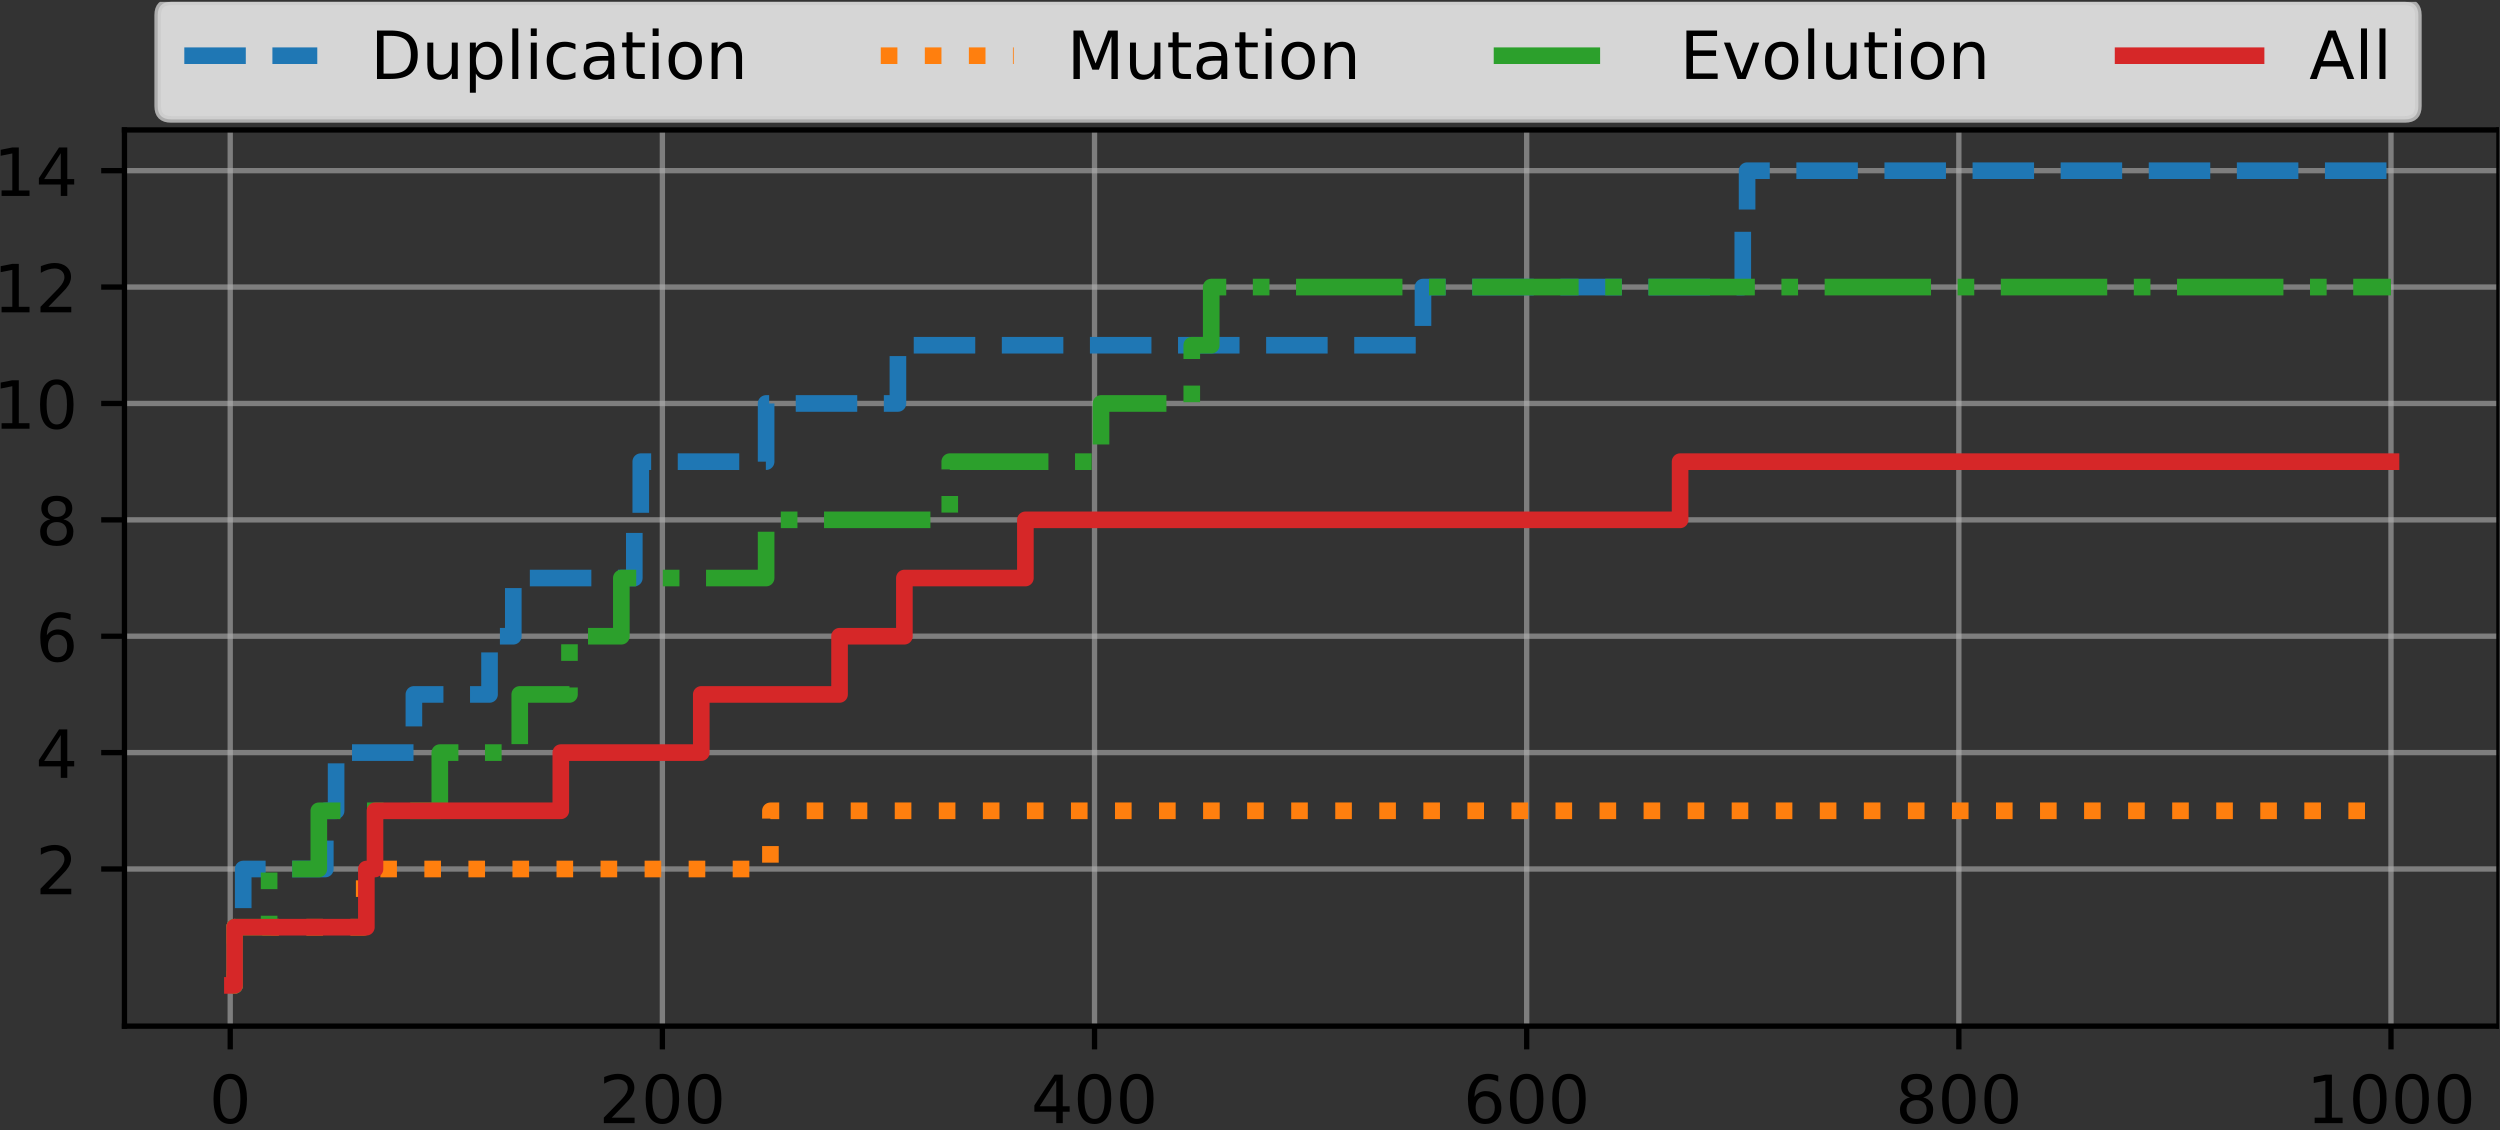 <svg height="170pt" viewBox="0 0 376 170" width="376pt" xmlns="http://www.w3.org/2000/svg" xmlns:xlink="http://www.w3.org/1999/xlink"><rect x="0" y="0" width="376" height="170" fill="#333333" stroke="none"/><clipPath id="a"><path d="m0 .199h375.898v169.801h-375.898zm0 0"/></clipPath><clipPath id="b"><path d="m34 19.543h2v134.785h-2zm0 0"/></clipPath><clipPath id="c"><path d="m.227.328h.801v3.5h-.801zm0 0"/></clipPath><clipPath id="d"><path d="m0 0h2v4h-2z"/></clipPath><clipPath id="e"><path d="m99 19.543h2v134.785h-2zm0 0"/></clipPath><clipPath id="f"><path d="m.223.328h.801v3.5h-.801zm0 0"/></clipPath><clipPath id="g"><path d="m0 0h2v4h-2z"/></clipPath><clipPath id="h"><path d="m164 19.543h2v134.785h-2zm0 0"/></clipPath><clipPath id="i"><path d="m.219.328h.801v3.5h-.801zm0 0"/></clipPath><clipPath id="j"><path d="m0 0h2v4h-2z"/></clipPath><clipPath id="k"><path d="m229 19.543h2v134.785h-2zm0 0"/></clipPath><clipPath id="l"><path d="m.215.328h.801v3.5h-.801zm0 0"/></clipPath><clipPath id="m"><path d="m0 0h2v4h-2z"/></clipPath><clipPath id="n"><path d="m294 19.543h2v134.785h-2zm0 0"/></clipPath><clipPath id="o"><path d="m.211.328h.801v3.5h-.801zm0 0"/></clipPath><clipPath id="p"><path d="m0 0h2v4h-2z"/></clipPath><clipPath id="q"><path d="m359 19.543h2v134.785h-2zm0 0"/></clipPath><clipPath id="r"><path d="m.207.328h.801v3.5h-.801zm0 0"/></clipPath><clipPath id="s"><path d="m0 0h2v4h-2z"/></clipPath><clipPath id="t"><path d="m18.719 130h357.121v2h-357.121zm0 0"/></clipPath><clipPath id="u"><path d="m.219.297h3.5v.801h-3.5zm0 0"/></clipPath><clipPath id="v"><path d="m0 0h4v2h-4z"/></clipPath><clipPath id="w"><path d="m18.719 112h357.121v2h-357.121zm0 0"/></clipPath><clipPath id="x"><path d="m.219.793h3.5v.801h-3.5zm0 0"/></clipPath><clipPath id="y"><path d="m0 0h4v2h-4z"/></clipPath><clipPath id="z"><path d="m18.719 95h357.121v2h-357.121zm0 0"/></clipPath><clipPath id="A"><path d="m.219.289h3.5v.801h-3.5zm0 0"/></clipPath><clipPath id="B"><path d="m0 0h4v2h-4z"/></clipPath><clipPath id="C"><path d="m18.719 77h357.121v2h-357.121zm0 0"/></clipPath><clipPath id="D"><path d="m.219.785h3.5v.801h-3.5zm0 0"/></clipPath><clipPath id="E"><path d="m0 0h4v2h-4z"/></clipPath><clipPath id="F"><path d="m18.719 60h357.121v2h-357.121zm0 0"/></clipPath><clipPath id="G"><path d="m.219.281h3.5v.797h-3.5zm0 0"/></clipPath><clipPath id="H"><path d="m0 0h4v2h-4z"/></clipPath><clipPath id="I"><path d="m18.719 42h357.121v2h-357.121zm0 0"/></clipPath><clipPath id="J"><path d="m.219.773h3.5v.801h-3.5zm0 0"/></clipPath><clipPath id="K"><path d="m0 0h4v2h-4z"/></clipPath><clipPath id="L"><path d="m18.719 25h357.121v2h-357.121zm0 0"/></clipPath><clipPath id="M"><path d="m.219.27h3.5v.801h-3.5zm0 0"/></clipPath><clipPath id="N"><path d="m0 0h4v2h-4z"/></clipPath><clipPath id="O"><path d="m375 18h.84v137h-.84zm0 0"/></clipPath><clipPath id="P"><path d="m18 153h357.84v2h-357.84zm0 0"/></clipPath><clipPath id="Q"><path d="m18 18h357.84v3h-357.84zm0 0"/></clipPath><clipPath id="R"><path d="m23 .281h342v18.719h-342zm0 0"/></clipPath><clipPath id="S"><path d="m.219.281h340.781v17.719h-340.781zm0 0"/></clipPath><clipPath id="T"><path d="m.219.281h341v18.172h-341zm0 0"/></clipPath><clipPath id="U"><path d="m0 0h342v19h-342z"/></clipPath><clipPath id="V"><path d="m0 0h376v170h-376z"/></clipPath><symbol id="W" overflow="visible"><path d="m3.18-6.641c-.508 0-.891.25-1.148.75-.262.5-.383 1.25-.383 2.25s.121 1.75.383 2.25c.258.5.641.75 1.148.75.512 0 .891-.25 1.148-.75.25-.5.383-1.25.383-2.25s-.133-1.75-.383-2.25c-.258-.5-.637-.75-1.148-.75m0-.781c.809 0 1.43.332 1.871.973.43.648.648 1.59.648 2.809 0 1.23-.219 2.172-.648 2.812-.441.637-1.062.957-1.871.957-.82 0-1.449-.32-1.879-.957-.43-.641-.641-1.582-.641-2.812 0-1.219.211-2.16.641-2.809.43-.641 1.059-.973 1.879-.973"/></symbol><symbol id="X" overflow="visible"><path d="m1.922-.828h3.438v.828h-4.629v-.828c.371-.383.879-.902 1.531-1.562.637-.648 1.047-1.07 1.219-1.258.32-.352.539-.652.66-.902.121-.238.188-.488.188-.73 0-.379-.137-.699-.406-.938-.273-.242-.621-.371-1.062-.371-.309 0-.641.059-.98.16-.34.109-.707.27-1.098.488v-1c.398-.16.77-.277 1.109-.359.34-.078.66-.121.949-.121.75 0 1.352.191 1.801.57.449.383.68.883.68 1.512 0 .301-.059.59-.172.852-.109.27-.309.59-.609.949-.078.098-.34.367-.777.82-.441.449-1.051 1.078-1.84 1.891"/></symbol><symbol id="Y" overflow="visible"><path d="m3.781-6.43-2.492 3.891h2.492zm-.262-.859h1.242v4.75h1.039v.82h-1.039v1.719h-.98v-1.719h-3.293v-.953z"/></symbol><symbol id="Z" overflow="visible"><path d="m3.301-4.039c-.441 0-.789.16-1.051.461-.262.297-.391.719-.391 1.238 0 .531.129.949.391 1.25.262.301.609.449 1.051.449.438 0 .789-.148 1.051-.449.258-.301.387-.719.387-1.25 0-.52-.129-.941-.387-1.238-.262-.301-.613-.461-1.051-.461m1.961-3.09v.898c-.25-.121-.5-.211-.75-.27-.262-.059-.512-.09-.75-.09-.66 0-1.16.219-1.5.66-.34.441-.543 1.109-.582 1.988.191-.277.43-.5.719-.648.293-.148.613-.23.961-.23.73 0 1.312.23 1.73.672.422.438.641 1.047.641 1.809 0 .75-.23 1.352-.672 1.801-.438.449-1.027.668-1.758.668-.84 0-1.492-.32-1.93-.957-.449-.641-.672-1.582-.672-2.812 0-1.148.27-2.07.82-2.75.539-.68 1.281-1.031 2.199-1.031.242 0 .492.031.75.07.25.051.512.121.793.223"/></symbol><symbol id="aa" overflow="visible"><path d="m3.18-3.461c-.469 0-.84.133-1.109.383-.27.25-.398.59-.398 1.027 0 .441.129.789.398 1.039.27.25.641.371 1.109.371.461 0 .832-.121 1.102-.379.27-.25.41-.59.41-1.031 0-.438-.141-.777-.402-1.027-.27-.25-.641-.383-1.109-.383m-.988-.418c-.422-.102-.75-.301-.992-.59-.238-.293-.348-.641-.348-1.062 0-.578.199-1.039.617-1.379.41-.34.98-.512 1.711-.512.719 0 1.289.172 1.711.512.41.34.621.801.621 1.379 0 .422-.121.77-.363 1.062-.238.289-.559.488-.977.59.469.109.84.328 1.109.648.258.32.398.719.398 1.18 0 .711-.219 1.25-.648 1.621-.441.379-1.051.559-1.852.559-.809 0-1.43-.18-1.859-.559-.43-.371-.641-.91-.641-1.621 0-.461.129-.859.398-1.18.262-.32.633-.539 1.113-.648m-.363-1.562c0 .383.113.68.352.891.242.211.57.312 1 .312.422 0 .75-.102.992-.312.238-.211.359-.508.359-.891 0-.379-.121-.668-.359-.879-.242-.211-.57-.32-.992-.32-.43 0-.758.109-1 .32-.238.211-.352.5-.352.879"/></symbol><symbol id="ab" overflow="visible"><path d="m1.238-.828h1.613v-5.562l-1.75.352v-.902l1.738-.348h.988v6.461h1.613v.828h-4.203z"/></symbol><symbol id="ac" overflow="visible"><path d="m1.969-6.48v5.672h1.191c1 0 1.738-.223 2.211-.68.457-.461.699-1.184.699-2.16 0-.98-.242-1.691-.699-2.152-.473-.449-1.211-.68-2.211-.68zm-.988-.809h2.031c1.41 0 2.449.301 3.109.879.66.59.988 1.512.988 2.762 0 1.258-.34 2.18-1 2.77s-1.699.879-3.098.879h-2.031z"/></symbol><symbol id="ad" overflow="visible"><path d="m.852-2.16v-3.309h.898v3.277c0 .52.102.902.301 1.16.199.262.5.391.91.391.48 0 .867-.148 1.148-.461.281-.309.422-.727.422-1.27v-3.098h.898v5.469h-.898v-.84c-.223.34-.48.578-.762.738-.289.152-.621.23-1 .23-.629 0-1.109-.187-1.43-.578-.328-.379-.488-.949-.488-1.711"/></symbol><symbol id="ae" overflow="visible"><path d="m1.809-.82v2.891h-.898v-7.539h.898v.828c.18-.32.422-.559.711-.719.289-.16.641-.242 1.039-.242.66 0 1.203.273 1.621.793.41.527.621 1.219.621 2.078s-.211 1.559-.621 2.082c-.418.52-.961.777-1.621.777-.398 0-.75-.078-1.039-.23-.289-.148-.531-.387-.711-.719m3.062-1.91c0-.66-.141-1.168-.41-1.551-.281-.379-.652-.57-1.121-.57-.48 0-.852.191-1.121.57-.277.383-.41.891-.41 1.551 0 .66.133 1.18.41 1.559.27.383.641.562 1.121.562.469 0 .84-.18 1.121-.562.27-.379.41-.898.41-1.559"/></symbol><symbol id="af" overflow="visible"><path d="m.941-7.602h.898v7.602h-.898z"/></symbol><symbol id="ag" overflow="visible"><path d="m.941-5.469h.898v5.469h-.898zm0-2.133h.898v1.141h-.898z"/></symbol><symbol id="ah" overflow="visible"><path d="m4.879-5.262v.84c-.258-.137-.508-.238-.77-.309-.258-.07-.508-.109-.77-.109-.578 0-1.039.191-1.359.559-.32.371-.48.891-.48 1.551 0 .672.16 1.191.48 1.559.32.371.781.551 1.359.551.262 0 .512-.027.77-.098.262-.07.512-.18.77-.32v.828c-.258.121-.52.211-.777.262-.273.051-.562.078-.863.078-.816 0-1.477-.25-1.957-.77-.492-.508-.73-1.211-.73-2.09 0-.891.238-1.59.73-2.098.488-.512 1.16-.773 2.02-.773.277 0 .551.031.809.09.262.062.52.141.77.25"/></symbol><symbol id="ai" overflow="visible"><path d="m3.43-2.75c-.73 0-1.23.09-1.508.25-.281.172-.422.449-.422.852 0 .32.102.578.309.758.211.191.5.281.863.281.5 0 .898-.172 1.199-.531.301-.348.449-.82.449-1.41v-.199zm1.789-.371v3.121h-.898v-.828c-.211.34-.469.578-.77.727-.301.152-.68.23-1.121.23-.559 0-1.008-.148-1.34-.457-.328-.312-.488-.73-.488-1.262 0-.609.199-1.07.617-1.391.41-.309 1.02-.469 1.84-.469h1.262v-.09c0-.41-.141-.73-.41-.961-.27-.219-.648-.34-1.141-.34-.32 0-.621.039-.918.121-.301.078-.582.188-.852.328v-.828c.32-.121.641-.223.949-.281.312-.059.609-.102.91-.102.789 0 1.379.211 1.77.621.391.41.59 1.031.59 1.859"/></symbol><symbol id="aj" overflow="visible"><path d="m1.828-7.02v1.551h1.852v.699h-1.852v2.969c0 .449.062.742.184.859.117.133.367.191.75.191h.918v.75h-.918c-.703 0-1.184-.129-1.441-.391-.262-.258-.391-.73-.391-1.41v-2.969h-.66v-.699h.66v-1.551z"/></symbol><symbol id="ak" overflow="visible"><path d="m3.059-4.84c-.48 0-.859.191-1.137.57-.281.379-.422.891-.422 1.539 0 .66.129 1.172.41 1.551.281.379.66.559 1.148.559.48 0 .863-.18 1.141-.559.281-.379.422-.891.422-1.551 0-.641-.141-1.16-.422-1.539-.277-.379-.66-.57-1.141-.57m0-.762c.781 0 1.391.262 1.84.762.441.512.672 1.211.672 2.109 0 .902-.23 1.602-.672 2.102-.449.508-1.059.758-1.84.758-.789 0-1.41-.25-1.848-.758-.441-.5-.66-1.199-.66-2.102 0-.898.219-1.598.66-2.109.438-.5 1.059-.762 1.848-.762"/></symbol><symbol id="al" overflow="visible"><path d="m5.488-3.301v3.301h-.898v-3.27c0-.52-.109-.902-.309-1.16-.203-.262-.5-.391-.902-.391-.488 0-.867.16-1.148.469-.281.312-.422.73-.422 1.262v3.09h-.898v-5.469h.898v.848c.211-.32.461-.57.762-.73.289-.16.629-.25 1.008-.25.621 0 1.102.203 1.422.59.32.391.488.961.488 1.711"/></symbol><symbol id="am" overflow="visible"><path d="m.98-7.289h1.469l1.859 4.961 1.871-4.961h1.469v7.289h-.957v-6.398l-1.883 5h-.988l-1.879-5v6.398h-.961z"/></symbol><symbol id="an" overflow="visible"><path d="m.98-7.289h4.609v.828h-3.621v2.16h3.473v.832h-3.473v2.641h3.711v.828h-4.699z"/></symbol><symbol id="ao" overflow="visible"><path d="m.301-5.469h.949l1.711 4.59 1.711-4.59h.949l-2.051 5.469h-1.219z"/></symbol><symbol id="ap" overflow="visible"><path d="m3.422-6.32-1.344 3.629h2.684zm-.562-.969h1.121l2.781 7.289h-1.031l-.66-1.871h-3.289l-.66 1.871h-1.043z"/></symbol><g clip-path="url(#a)"><g clip-path="url(#V)"><g clip-path="url(#b)"><path d="m346.25 156.719v1347.852" style="fill:none;stroke-width:8;stroke-linecap:square;stroke-linejoin:round;stroke:#b0b0b0;stroke-opacity:.6;stroke-miterlimit:10" transform="matrix(.1 0 0 -.1 0 170)"/></g><g clip-path="url(#d)" transform="translate(34 154)"><g clip-path="url(#c)"><path d="m346.25 156.719v-35" fill="none" stroke="#000" stroke-linejoin="round" stroke-miterlimit="10" stroke-width="8" transform="matrix(.1 0 0 -.1 -34 16)"/></g></g><use x="31.447" xlink:href="#W" y="168.922"/><g clip-path="url(#e)"><path d="m996.211 156.719v1347.852" style="fill:none;stroke-width:8;stroke-linecap:square;stroke-linejoin:round;stroke:#b0b0b0;stroke-opacity:.6;stroke-miterlimit:10" transform="matrix(.1 0 0 -.1 0 170)"/></g><g clip-path="url(#g)" transform="translate(99 154)"><g clip-path="url(#f)"><path d="m996.211 156.719v-35" fill="none" stroke="#000" stroke-linejoin="round" stroke-miterlimit="10" stroke-width="8" transform="matrix(.1 0 0 -.1 -99 16)"/></g></g><g><use x="90.083" xlink:href="#X" y="168.922"/><use x="96.443" xlink:href="#W" y="168.922"/><use x="102.803" xlink:href="#W" y="168.922"/></g><g clip-path="url(#h)"><path d="m1646.172 156.719v1347.852" style="fill:none;stroke-width:8;stroke-linecap:square;stroke-linejoin:round;stroke:#b0b0b0;stroke-opacity:.6;stroke-miterlimit:10" transform="matrix(.1 0 0 -.1 0 170)"/></g><g clip-path="url(#j)" transform="translate(164 154)"><g clip-path="url(#i)"><path d="m1646.172 156.719v-35" fill="none" stroke="#000" stroke-linejoin="round" stroke-miterlimit="10" stroke-width="8" transform="matrix(.1 0 0 -.1 -164 16)"/></g></g><g><use x="155.079" xlink:href="#Y" y="168.922"/><use x="161.439" xlink:href="#W" y="168.922"/><use x="167.799" xlink:href="#W" y="168.922"/></g><g clip-path="url(#k)"><path d="m2296.133 156.719v1347.852" style="fill:none;stroke-width:8;stroke-linecap:square;stroke-linejoin:round;stroke:#b0b0b0;stroke-opacity:.6;stroke-miterlimit:10" transform="matrix(.1 0 0 -.1 0 170)"/></g><g clip-path="url(#m)" transform="translate(229 154)"><g clip-path="url(#l)"><path d="m2296.133 156.719v-35" fill="none" stroke="#000" stroke-linejoin="round" stroke-miterlimit="10" stroke-width="8" transform="matrix(.1 0 0 -.1 -229 16)"/></g></g><g><use x="220.075" xlink:href="#Z" y="168.922"/><use x="226.435" xlink:href="#W" y="168.922"/><use x="232.795" xlink:href="#W" y="168.922"/></g><g clip-path="url(#n)"><path d="m2946.094 156.719v1347.852" style="fill:none;stroke-width:8;stroke-linecap:square;stroke-linejoin:round;stroke:#b0b0b0;stroke-opacity:.6;stroke-miterlimit:10" transform="matrix(.1 0 0 -.1 0 170)"/></g><g clip-path="url(#p)" transform="translate(294 154)"><g clip-path="url(#o)"><path d="m2946.094 156.719v-35" fill="none" stroke="#000" stroke-linejoin="round" stroke-miterlimit="10" stroke-width="8" transform="matrix(.1 0 0 -.1 -294 16)"/></g></g><g><use x="285.071" xlink:href="#aa" y="168.922"/><use x="291.431" xlink:href="#W" y="168.922"/><use x="297.791" xlink:href="#W" y="168.922"/></g><g clip-path="url(#q)"><path d="m3596.055 156.719v1347.852" style="fill:none;stroke-width:8;stroke-linecap:square;stroke-linejoin:round;stroke:#b0b0b0;stroke-opacity:.6;stroke-miterlimit:10" transform="matrix(.1 0 0 -.1 0 170)"/></g><g clip-path="url(#s)" transform="translate(359 154)"><g clip-path="url(#r)"><path d="m3596.055 156.719v-35" fill="none" stroke="#000" stroke-linejoin="round" stroke-miterlimit="10" stroke-width="8" transform="matrix(.1 0 0 -.1 -359 16)"/></g></g><g><use x="346.887" xlink:href="#ab" y="168.922"/><use x="353.247" xlink:href="#W" y="168.922"/><use x="359.607" xlink:href="#W" y="168.922"/><use x="365.967" xlink:href="#W" y="168.922"/></g><g clip-path="url(#t)"><path d="m187.188 393.008h3571.211" style="fill:none;stroke-width:8;stroke-linecap:square;stroke-linejoin:round;stroke:#b0b0b0;stroke-opacity:.6;stroke-miterlimit:10" transform="matrix(.1 0 0 -.1 0 170)"/></g><g clip-path="url(#v)" transform="translate(15 130)"><g clip-path="url(#u)"><path d="m187.188 393.008h-35" fill="none" stroke="#000" stroke-linejoin="round" stroke-miterlimit="10" stroke-width="8" transform="matrix(.1 0 0 -.1 -15 40)"/></g></g><use x="5.359" xlink:href="#X" y="134.494"/><g clip-path="url(#w)"><path d="m187.188 568.086h3571.211" style="fill:none;stroke-width:8;stroke-linecap:square;stroke-linejoin:round;stroke:#b0b0b0;stroke-opacity:.6;stroke-miterlimit:10" transform="matrix(.1 0 0 -.1 0 170)"/></g><g clip-path="url(#y)" transform="translate(15 112)"><g clip-path="url(#x)"><path d="m187.188 568.086h-35" fill="none" stroke="#000" stroke-linejoin="round" stroke-miterlimit="10" stroke-width="8" transform="matrix(.1 0 0 -.1 -15 58)"/></g></g><use x="5.359" xlink:href="#Y" y="116.99"/><g clip-path="url(#z)"><path d="m187.188 743.125h3571.211" style="fill:none;stroke-width:8;stroke-linecap:square;stroke-linejoin:round;stroke:#b0b0b0;stroke-opacity:.6;stroke-miterlimit:10" transform="matrix(.1 0 0 -.1 0 170)"/></g><g clip-path="url(#B)" transform="translate(15 95)"><g clip-path="url(#A)"><path d="m187.188 743.125h-35" fill="none" stroke="#000" stroke-linejoin="round" stroke-miterlimit="10" stroke-width="8" transform="matrix(.1 0 0 -.1 -15 75)"/></g></g><use x="5.359" xlink:href="#Z" y="99.485"/><g clip-path="url(#C)"><path d="m187.188 918.164h3571.211" style="fill:none;stroke-width:8;stroke-linecap:square;stroke-linejoin:round;stroke:#b0b0b0;stroke-opacity:.6;stroke-miterlimit:10" transform="matrix(.1 0 0 -.1 0 170)"/></g><g clip-path="url(#E)" transform="translate(15 77)"><g clip-path="url(#D)"><path d="m187.188 918.164h-35" fill="none" stroke="#000" stroke-linejoin="round" stroke-miterlimit="10" stroke-width="8" transform="matrix(.1 0 0 -.1 -15 93)"/></g></g><use x="5.359" xlink:href="#aa" y="81.981"/><g clip-path="url(#F)"><path d="m187.188 1093.203h3571.211" style="fill:none;stroke-width:8;stroke-linecap:square;stroke-linejoin:round;stroke:#b0b0b0;stroke-opacity:.6;stroke-miterlimit:10" transform="matrix(.1 0 0 -.1 0 170)"/></g><g clip-path="url(#H)" transform="translate(15 60)"><g clip-path="url(#G)"><path d="m187.188 1093.203h-35" fill="none" stroke="#000" stroke-linejoin="round" stroke-miterlimit="10" stroke-width="8" transform="matrix(.1 0 0 -.1 -15 110)"/></g></g><g><use x="-1" xlink:href="#ab" y="64.477"/><use x="5.36" xlink:href="#W" y="64.477"/></g><g clip-path="url(#I)"><path d="m187.188 1268.242h3571.211" style="fill:none;stroke-width:8;stroke-linecap:square;stroke-linejoin:round;stroke:#b0b0b0;stroke-opacity:.6;stroke-miterlimit:10" transform="matrix(.1 0 0 -.1 0 170)"/></g><g clip-path="url(#K)" transform="translate(15 42)"><g clip-path="url(#J)"><path d="m187.188 1268.242h-35" fill="none" stroke="#000" stroke-linejoin="round" stroke-miterlimit="10" stroke-width="8" transform="matrix(.1 0 0 -.1 -15 128)"/></g></g><g><use x="-1" xlink:href="#ab" y="46.972"/><use x="5.36" xlink:href="#X" y="46.972"/></g><g clip-path="url(#L)"><path d="m187.188 1443.281h3571.211" style="fill:none;stroke-width:8;stroke-linecap:square;stroke-linejoin:round;stroke:#b0b0b0;stroke-opacity:.6;stroke-miterlimit:10" transform="matrix(.1 0 0 -.1 0 170)"/></g><g clip-path="url(#N)" transform="translate(15 25)"><g clip-path="url(#M)"><path d="m187.188 1443.281h-35" fill="none" stroke="#000" stroke-linejoin="round" stroke-miterlimit="10" stroke-width="8" transform="matrix(.1 0 0 -.1 -15 145)"/></g></g><g><use x="-1" xlink:href="#ab" y="29.468"/><use x="5.36" xlink:href="#Y" y="29.468"/></g><g fill="none" stroke-miterlimit="10"><path d="m349.531 217.969h3.242v87.539h13.008v87.5h123.477v87.539h16.25v87.539h116.992v87.5h113.75v87.539h35.742v87.5h181.992v87.539h9.727v87.5h188.516v87.539h198.242v87.539h789.688v87.5h480.977v87.539h6.484v87.5h968.438" stroke="#1f77b4" stroke-dasharray="92.5 40" stroke-linejoin="round" stroke-width="25" transform="matrix(.1 0 0 -.1 0 170)"/><path d="m349.531 217.969h3.242v87.539h195v87.5h610.938v87.539h2437.344" stroke="#ff7f0e" stroke-dasharray="25 41.25" stroke-linejoin="round" stroke-width="25" transform="matrix(.1 0 0 -.1 0 170)"/><path d="m349.531 217.969h3.242v87.539h51.992v87.5h74.727v87.539h181.992v87.539h120.234v87.5h74.766v87.539h78.008v87.5h217.734v87.539h276.211v87.5h227.5v87.539h136.484v87.539h29.258v87.5h1774.375" stroke="#2ca02c" stroke-dasharray="160 40 25 40" stroke-linejoin="round" stroke-width="25" transform="matrix(.1 0 0 -.1 0 170)"/><path d="m349.531 217.969h3.242v87.539h198.242v87.5h12.969v87.539h279.492v87.539h211.25v87.5h207.969v87.539h97.5v87.5h181.992v87.539h984.688v87.5h1069.18" stroke="#d62728" stroke-linecap="square" stroke-linejoin="round" stroke-width="25" transform="matrix(.1 0 0 -.1 0 170)"/><path d="m187.188 156.719v1347.852" stroke="#000" stroke-linecap="square" stroke-width="8" transform="matrix(.1 0 0 -.1 0 170)"/></g><g clip-path="url(#O)"><path d="m3758.398 156.719v1347.852" fill="none" stroke="#000" stroke-linecap="square" stroke-miterlimit="10" stroke-width="8" transform="matrix(.1 0 0 -.1 0 170)"/></g><g clip-path="url(#P)"><path d="m187.188 156.719h3571.211" fill="none" stroke="#000" stroke-linecap="square" stroke-miterlimit="10" stroke-width="8" transform="matrix(.1 0 0 -.1 0 170)"/></g><g clip-path="url(#Q)"><path d="m187.188 1504.57h3571.211" fill="none" stroke="#000" stroke-linecap="square" stroke-miterlimit="10" stroke-width="8" transform="matrix(.1 0 0 -.1 0 170)"/></g><g clip-path="url(#R)"><g clip-path="url(#U)" transform="translate(23)"><g clip-path="url(#S)"><path d="m2.719 17.953h336c1.332 0 2-.664 2-2v-13.672c0-1.332-.668-2-2-2h-336c-1.332 0-2 .668-2 2v13.672c0 1.336.668 2 2 2" fill="#fff" fill-opacity=".8"/></g><g clip-path="url(#T)"><path d="m257.188 1520.469h3360c13.32 0 20 6.641 20 20v136.719c0 13.32-6.68 20-20 20h-3360c-13.32 0-20-6.68-20-20v-136.719c0-13.359 6.68-20 20-20zm0 0" style="fill:none;stroke-width:10;stroke-linecap:square;stroke:#ccc;stroke-opacity:.8;stroke-miterlimit:10" transform="matrix(.1 0 0 -.1 -23 170)"/></g></g></g><path d="m277.188 1616.211h200" style="fill:none;stroke-width:25;stroke-linejoin:round;stroke:#1f77b4;stroke-dasharray:92.5 40;stroke-miterlimit:10" transform="matrix(.1 0 0 -.1 0 170)"/><g><use x="55.719" xlink:href="#ac" y="11.877"/><use x="63.419" xlink:href="#ad" y="11.877"/><use x="69.759" xlink:href="#ae" y="11.877"/><use x="76.109" xlink:href="#af" y="11.877"/><use x="78.889" xlink:href="#ag" y="11.877"/><use x="81.669" xlink:href="#ah" y="11.877"/><use x="87.169" xlink:href="#ai" y="11.877"/><use x="93.299" xlink:href="#aj" y="11.877"/><use x="97.219" xlink:href="#ag" y="11.877"/><use x="99.999" xlink:href="#ak" y="11.877"/><use x="106.119" xlink:href="#al" y="11.877"/></g><path d="m1324.688 1616.211h200" style="fill:none;stroke-width:25;stroke-linejoin:round;stroke:#ff7f0e;stroke-dasharray:25 41.25;stroke-miterlimit:10" transform="matrix(.1 0 0 -.1 0 170)"/><g><use x="160.469" xlink:href="#am" y="11.877"/><use x="169.099" xlink:href="#ad" y="11.877"/><use x="175.439" xlink:href="#aj" y="11.877"/><use x="179.359" xlink:href="#ai" y="11.877"/><use x="185.489" xlink:href="#aj" y="11.877"/><use x="189.409" xlink:href="#ag" y="11.877"/><use x="192.189" xlink:href="#ak" y="11.877"/><use x="198.309" xlink:href="#al" y="11.877"/></g><path d="m2246.562 1616.211h200" style="fill:none;stroke-width:25;stroke-linejoin:round;stroke:#2ca02c;stroke-dasharray:160 40 25 40;stroke-miterlimit:10" transform="matrix(.1 0 0 -.1 0 170)"/><g><use x="252.656" xlink:href="#an" y="11.877"/><use x="258.976" xlink:href="#ao" y="11.877"/><use x="264.896" xlink:href="#ak" y="11.877"/><use x="271.016" xlink:href="#af" y="11.877"/><use x="273.796" xlink:href="#ad" y="11.877"/><use x="280.136" xlink:href="#aj" y="11.877"/><use x="284.056" xlink:href="#ag" y="11.877"/><use x="286.836" xlink:href="#ak" y="11.877"/><use x="292.956" xlink:href="#al" y="11.877"/></g><path d="m3193.125 1616.211h200" style="fill:none;stroke-width:25;stroke-linecap:square;stroke-linejoin:round;stroke:#d62728;stroke-miterlimit:10" transform="matrix(.1 0 0 -.1 0 170)"/><g><use x="347.313" xlink:href="#ap" y="11.877"/><use x="354.153" xlink:href="#af" y="11.877"/><use x="356.933" xlink:href="#af" y="11.877"/></g></g></g></svg>